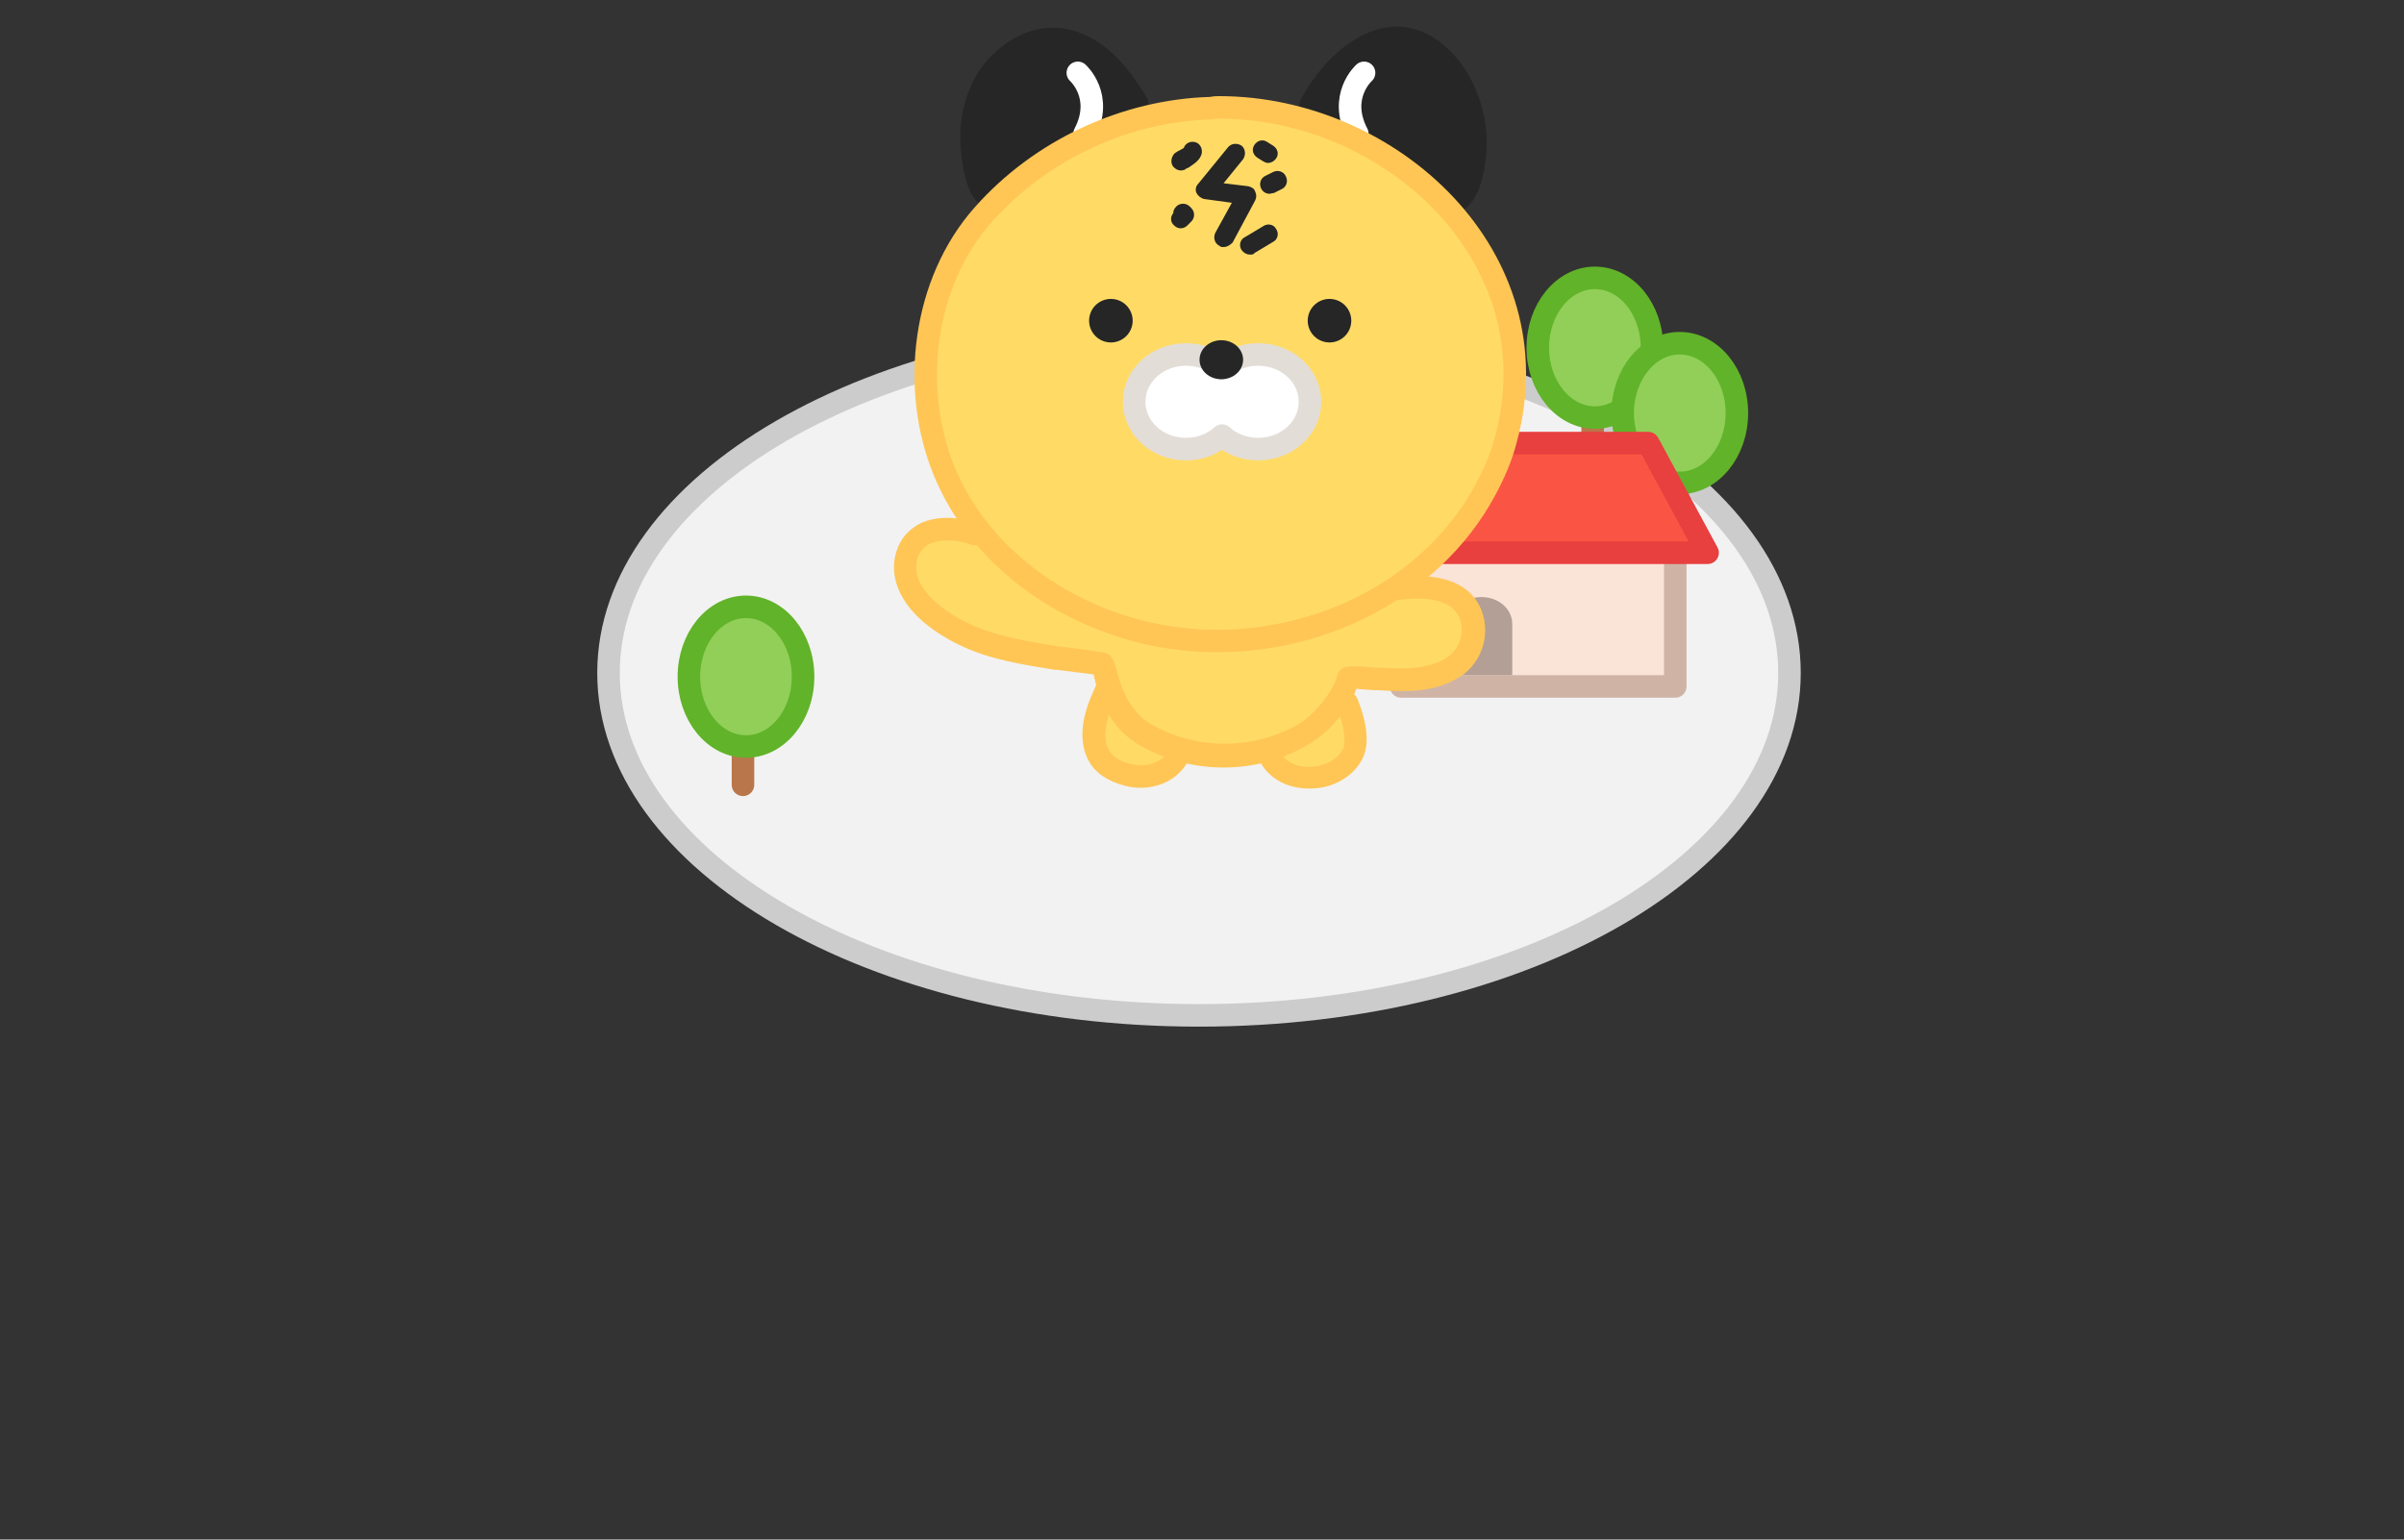 <svg width="320" height="205" viewBox="0 0 320 205" fill="none" xmlns="http://www.w3.org/2000/svg">
<rect x="0" y="0" width="320" height="205" fill="#333333" stroke="none"/>
<path d="M159.6 135.2C203.01 135.2 238.2 114.784 238.2 89.6C238.2 64.416 203.01 44 159.6 44C116.19 44 81 64.416 81 89.6C81 114.784 116.19 135.2 159.6 135.2Z" fill="#F2F2F2" stroke="#CCCCCC" stroke-width="3" stroke-miterlimit="10"/>
<path d="M211.999 51.1V60.8" stroke="#BA764B" stroke-width="3" stroke-miterlimit="10" stroke-linecap="round" stroke-linejoin="round"/>
<path d="M212.299 55.6C216.497 55.6 219.899 51.436 219.899 46.3C219.899 41.164 216.497 37 212.299 37C208.102 37 204.699 41.164 204.699 46.3C204.699 51.436 208.102 55.6 212.299 55.6Z" fill="#91CF59" stroke="#61B329" stroke-width="3" stroke-miterlimit="10" stroke-linecap="round" stroke-linejoin="round"/>
<path d="M98.899 94.8V104.5" stroke="#BA764B" stroke-width="3" stroke-miterlimit="10" stroke-linecap="round" stroke-linejoin="round"/>
<path d="M99.299 99.4C103.497 99.4 106.899 95.236 106.899 90.1C106.899 84.963 103.497 80.8 99.299 80.8C95.102 80.8 91.699 84.963 91.699 90.1C91.699 95.236 95.102 99.4 99.299 99.4Z" fill="#91CF59" stroke="#61B329" stroke-width="3" stroke-miterlimit="10" stroke-linecap="round" stroke-linejoin="round"/>
<path d="M223.299 59.8V69.5" stroke="#BA764B" stroke-width="3" stroke-miterlimit="10" stroke-linecap="round" stroke-linejoin="round"/>
<path d="M223.599 64.3C227.796 64.3 231.199 60.136 231.199 55C231.199 49.864 227.796 45.7 223.599 45.7C219.402 45.7 215.999 49.864 215.999 55C215.999 60.136 219.402 64.3 223.599 64.3Z" fill="#91CF59" stroke="#61B329" stroke-width="3" stroke-miterlimit="10" stroke-linecap="round" stroke-linejoin="round"/>
<path d="M222.999 68.6H186.499V91.4H222.999V68.6Z" fill="#FAE3D7" stroke="#CFB4A6" stroke-width="3" stroke-miterlimit="10" stroke-linecap="round" stroke-linejoin="round"/>
<path d="M227.299 73.6H182.299L188.899 59H219.399L227.299 73.6Z" fill="#FA5544" stroke="#E83F3F" stroke-width="3" stroke-miterlimit="10" stroke-linecap="round" stroke-linejoin="round"/>
<path d="M201.299 83.1C201.299 81.1 199.499 79.5 197.199 79.5C194.999 79.5 193.199 81.1 193.099 83.1V89.9H201.299V83.1Z" fill="#B39F95"/>
<path d="M130.572 70.9H123.972L121.372 73.3L121.072 77.5L124.872 82.5L137.372 87L145.572 89.8L147.572 89.3L146.372 94.2C146.372 94.2 145.372 95.9 145.372 97.2C145.372 98.5 148.672 103.3 148.672 103.3C148.672 103.3 155.272 103.6 155.472 103.1C155.672 102.6 157.072 100.3 157.072 100.3C157.072 100.3 164.772 101.2 165.372 101.2C165.972 101.2 169.372 99.5 169.372 99.5L169.072 101.9C169.072 101.9 171.672 103.3 173.072 103.5C174.472 103.7 177.072 104 177.272 103.5C177.472 103 179.572 100.5 179.572 100.5L179.872 98.6L179.372 92.1L180.872 90.9C180.872 90.9 182.472 91.1 184.172 90.9C185.872 90.7 192.472 89.9 192.472 89.9L196.472 82.9L194.572 80.6L188.472 78.7L185.572 77L164.972 76.4L132.272 70.8H130.572" fill="#FFDB66"/>
<path d="M131.072 27.4L128.672 17.5L133.572 6.2L138.272 5.7L142.972 5.5C142.972 5.5 145.572 7.2 146.072 7.6C146.572 8 150.072 11.8 150.072 11.8L151.672 15.5C151.672 15.5 148.672 17.8 147.972 17.9C147.272 18 141.672 19.6 141.672 19.6L137.672 23.3L135.772 24.7L131.072 27.4Z" fill="#262626"/>
<path d="M173.372 15.9L176.472 9.8L182.872 6L189.372 5.5L192.872 9.1L195.472 13.3L195.972 18.2L195.772 24.4L192.972 27.2L182.372 20.4L173.372 15.9Z" fill="#262626"/>
<path d="M193.172 28.6C192.372 28.6 191.772 28 191.672 27.3C191.572 26.5 192.172 25.7 192.972 25.6C193.772 25.5 194.672 23.7 194.972 19.9C195.172 17.5 194.672 15 193.572 12.6C191.972 9.1 188.672 5.7 184.572 6.7C180.872 7.6 177.472 11.4 175.772 14.7C175.372 15.4 174.472 15.7 173.772 15.4C173.072 15 172.772 14.1 173.072 13.4C174.972 9.7 178.872 5 183.772 3.8C189.672 2.4 194.172 7 196.172 11.3C197.472 14.2 198.072 17.2 197.872 20.1C197.372 26.7 195.072 28.3 193.172 28.6C193.272 28.6 193.272 28.6 193.172 28.6Z" fill="#262626"/>
<path d="M143.472 9.7C143.472 9.7 146.972 12.8 144.372 17.8" stroke="white" stroke-width="3" stroke-miterlimit="10" stroke-linecap="round" stroke-linejoin="round"/>
<path d="M181.572 9.7C181.572 9.7 178.072 12.8 180.672 17.8" stroke="white" stroke-width="3" stroke-miterlimit="10" stroke-linecap="round" stroke-linejoin="round"/>
<path d="M132.271 27.9C129.771 27.8 128.271 25 127.871 19.6C127.571 16 128.471 12.4 130.271 9.5C132.971 5.5 138.071 2.3 143.571 4.3C148.271 6 150.871 10.2 152.671 13C153.071 13.7 152.871 14.6 152.171 15.1C151.471 15.5 150.571 15.3 150.071 14.6C148.571 12.2 146.171 8.5 142.471 7.2C138.571 5.8 134.771 8.2 132.771 11.2C131.271 13.5 130.571 16.5 130.871 19.4C131.171 23.2 132.071 24.8 132.371 25C133.171 25 133.871 25.7 133.771 26.6C133.771 27.3 133.071 27.9 132.271 27.9Z" fill="#262626"/>
<path d="M162.272 14.3C185.172 14.3 206.972 34.3 200.472 58.4C199.872 60.8 198.872 63.1 197.672 65.3C194.072 72 188.172 77.4 181.372 80.8C172.572 85.2 162.272 86.5 152.672 84.3C140.972 81.6 130.272 73.9 125.672 62.7C121.172 51.7 122.872 37.6 130.872 28.6C138.472 20 149.772 14.7 161.272 14.4C161.672 14.3 161.972 14.3 162.272 14.3Z" fill="#FFDB66"/>
<path d="M162.272 14.3C185.172 14.3 206.972 34.3 200.472 58.4C199.872 60.8 198.872 63.1 197.672 65.3C194.072 72 188.172 77.4 181.372 80.8C172.572 85.2 162.272 86.5 152.672 84.3C140.972 81.6 130.272 73.9 125.672 62.7C121.172 51.7 122.872 37.6 130.872 28.6C138.472 20 149.772 14.7 161.272 14.4C161.672 14.3 161.972 14.3 162.272 14.3Z" stroke="#FFC656" stroke-width="3" stroke-linecap="round" stroke-linejoin="round"/>
<path d="M151.772 104.9C150.772 104.9 149.872 104.7 148.972 104.4C146.872 103.7 145.372 102.5 144.672 100.8C143.772 98.8 143.872 96.1 145.172 92.9L146.172 90.6C146.472 89.8 147.372 89.5 148.172 89.8C148.972 90.1 149.272 91 148.972 91.8L147.972 94.1C147.072 96.5 146.872 98.3 147.472 99.6C147.872 100.5 148.772 101.2 150.072 101.6C151.972 102.2 154.572 101.9 155.572 99.9C155.972 99.2 156.872 98.9 157.572 99.3C158.272 99.7 158.572 100.6 158.172 101.3C156.772 103.9 154.172 104.9 151.772 104.9Z" fill="#FFC656"/>
<path d="M174.272 105C171.372 105 168.972 103.7 167.772 101.5C167.372 100.8 167.672 99.9 168.372 99.5C169.072 99.1 169.972 99.4 170.372 100.1C171.072 101.4 172.572 102.2 174.372 102.1C176.272 102.1 178.072 101.1 178.772 99.7C179.172 98.8 178.972 97 178.172 94.8C177.872 94.5 177.572 94.1 177.572 93.6C177.572 92.8 178.272 92.1 179.072 92.1H179.272C179.872 92.1 180.472 92.5 180.672 93C182.072 96.5 182.272 99.2 181.372 101C180.172 103.4 177.472 105 174.372 105H174.272Z" fill="#FFC656"/>
<path d="M162.872 32.9C162.672 32.9 162.472 32.9 162.272 32.7C161.672 32.4 161.472 31.6 161.772 31L163.972 27L160.272 26.5C159.872 26.4 159.472 26.1 159.272 25.7C159.072 25.3 159.172 24.8 159.472 24.5L163.472 19.6C163.872 19.1 164.672 19 165.272 19.4C165.772 19.8 165.872 20.6 165.472 21.2L162.872 24.4L166.172 24.8C166.572 24.9 166.972 25.1 167.072 25.5C167.272 25.9 167.272 26.3 167.072 26.7L164.072 32.3C163.672 32.7 163.272 32.9 162.872 32.9Z" fill="#262626"/>
<path d="M168.971 25.8C168.471 25.8 168.071 25.5 167.871 25.1C167.571 24.5 167.771 23.7 168.471 23.4L169.471 22.9C170.071 22.6 170.871 22.8 171.171 23.5C171.471 24.1 171.271 24.9 170.571 25.2L169.571 25.7C169.371 25.7 169.171 25.8 168.971 25.8Z" fill="#262626"/>
<path d="M157.172 30.4C156.872 30.4 156.572 30.3 156.272 30C155.772 29.6 155.772 28.8 156.172 28.4C156.172 28.1 156.272 27.8 156.572 27.5C157.072 27 157.872 27 158.372 27.5L158.572 27.7C159.072 28.2 159.072 29 158.572 29.5L158.072 30C157.872 30.2 157.572 30.4 157.172 30.4Z" fill="#262626"/>
<path d="M157.173 22.7C156.773 22.7 156.473 22.5 156.173 22.2C155.773 21.7 155.873 20.9 156.373 20.4C156.573 20.3 156.773 20.1 157.073 20C157.173 19.9 157.473 19.8 157.573 19.7C157.773 19.1 158.373 18.8 158.973 18.9C159.673 19 160.073 19.7 159.973 20.4C159.773 21.3 158.973 21.8 158.373 22.2C158.273 22.3 158.073 22.4 157.973 22.4C157.773 22.6 157.473 22.7 157.173 22.7Z" fill="#262626"/>
<path d="M166.373 33.9C165.973 33.9 165.573 33.7 165.273 33.3C164.873 32.7 165.073 31.9 165.673 31.6L168.173 30.1C168.773 29.7 169.573 29.9 169.873 30.5C170.273 31.1 170.073 31.9 169.473 32.2L166.973 33.7C166.873 33.9 166.673 33.9 166.373 33.9Z" fill="#262626"/>
<path d="M168.772 21.7C168.572 21.7 168.372 21.6 168.172 21.5L167.372 21C166.772 20.6 166.572 19.9 166.972 19.3C167.372 18.7 168.072 18.5 168.672 18.9L169.472 19.4C170.072 19.8 170.272 20.5 169.872 21.1C169.572 21.5 169.172 21.7 168.772 21.7Z" fill="#262626"/>
<path d="M162.872 102.2C158.972 102.2 154.972 101.2 151.472 99.1C148.472 97.3 146.472 94.1 145.572 89.8C144.772 89.7 143.972 89.6 143.172 89.5C142.372 89.4 141.572 89.3 140.772 89.2H140.472C136.272 88.5 132.072 87.9 128.172 86.1C126.372 85.3 122.072 83 120.172 79.6C118.972 77.6 118.672 75.3 119.372 73.3C119.872 71.7 120.972 70.5 122.472 69.7C124.572 68.7 127.472 68.7 130.172 69.7C130.972 70 131.372 70.8 131.072 71.6C130.772 72.4 129.972 72.8 129.172 72.5C127.272 71.8 125.172 71.8 123.772 72.4C122.972 72.8 122.472 73.4 122.172 74.2C121.772 75.4 121.972 76.8 122.672 78C123.772 79.8 126.172 81.8 129.372 83.2C132.872 84.8 136.972 85.4 140.972 86.1H141.272C142.072 86.2 142.872 86.3 143.572 86.4C144.472 86.5 145.272 86.6 146.172 86.8H146.472C147.872 87 148.172 87.6 148.472 88.7L148.572 88.9C149.372 92.5 150.872 95 153.172 96.4C159.272 99.9 166.772 99.9 172.872 96.4C175.272 94.9 177.572 91.8 177.972 90C178.372 88.5 179.672 88.6 183.172 88.9C183.372 88.9 183.472 88.9 183.572 88.9C186.972 89.1 189.772 89.1 192.172 87.8C194.172 86.8 195.072 84.3 194.272 82.3C192.972 79 187.272 79.7 186.172 79.9C185.372 80 184.572 79.5 184.472 78.6C184.372 77.8 184.872 77 185.772 76.9C187.872 76.6 195.072 75.9 197.172 81.2C198.572 84.7 197.072 88.8 193.672 90.5C190.372 92.3 186.572 92.1 183.472 91.9C183.372 91.9 183.172 91.9 182.972 91.9C181.772 91.8 181.072 91.8 180.572 91.7C179.572 94.3 177.072 97.4 174.372 99C170.772 101.2 166.772 102.2 162.872 102.2Z" fill="#FFC656"/>
<path d="M167.472 47.2C165.572 47.2 163.872 47.9 162.672 49C161.472 47.9 159.772 47.2 157.872 47.2C154.072 47.2 150.972 50 150.972 53.5C150.972 57 154.072 59.8 157.872 59.8C159.772 59.8 161.472 59.1 162.672 58C163.872 59.1 165.572 59.8 167.472 59.8C171.272 59.8 174.372 57 174.372 53.5C174.372 50 171.272 47.2 167.472 47.2Z" fill="white" stroke="#E3DDD8" stroke-width="3" stroke-linecap="round" stroke-linejoin="round"/>
<path d="M147.872 45.6C149.473 45.6 150.772 44.301 150.772 42.7C150.772 41.098 149.473 39.8 147.872 39.8C146.27 39.8 144.972 41.098 144.972 42.7C144.972 44.301 146.27 45.6 147.872 45.6Z" fill="#262626"/>
<path d="M176.972 45.6C178.574 45.6 179.872 44.301 179.872 42.7C179.872 41.098 178.574 39.8 176.972 39.8C175.371 39.8 174.072 41.098 174.072 42.7C174.072 44.301 175.371 45.6 176.972 45.6Z" fill="#262626"/>
<path d="M162.572 50.5C164.174 50.5 165.472 49.336 165.472 47.9C165.472 46.464 164.174 45.3 162.572 45.3C160.97 45.3 159.672 46.464 159.672 47.9C159.672 49.336 160.97 50.5 162.572 50.5Z" fill="#262626"/>
</svg>
